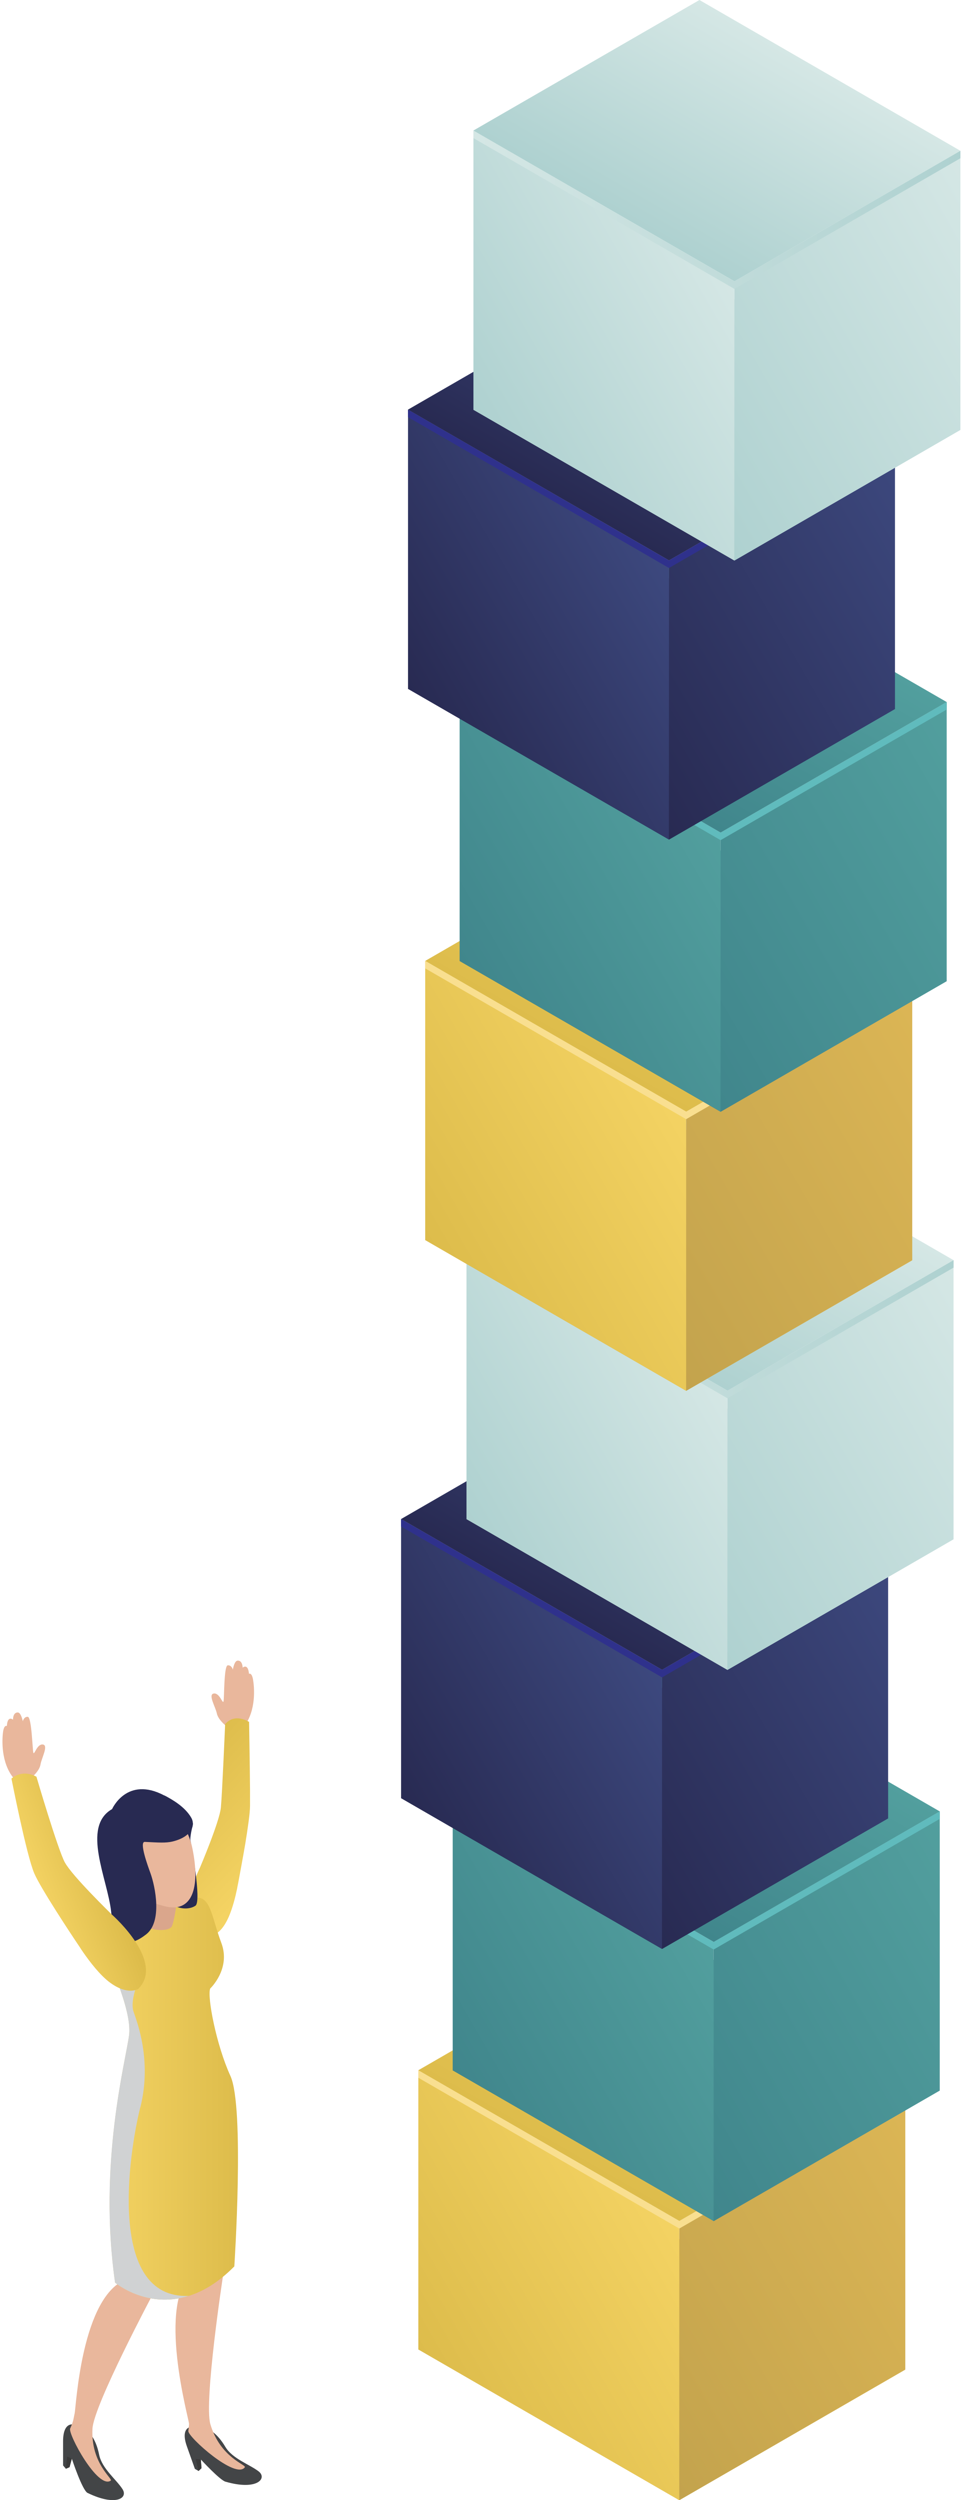 <?xml version="1.0" encoding="UTF-8"?>
<svg xmlns="http://www.w3.org/2000/svg" xmlns:xlink="http://www.w3.org/1999/xlink" viewBox="0 0 111 288">
  <defs>
    <style>
      .cls-1 {
        fill: url(#linear-gradient);
      }

      .cls-2 {
        fill: #f9df90;
      }

      .cls-3 {
        fill: #e9b79c;
      }

      .cls-4 {
        fill: #daa68c;
      }

      .cls-5 {
        fill: #434547;
      }

      .cls-6 {
        fill: #2f318c;
      }

      .cls-7 {
        fill: #393939;
      }

      .cls-8 {
        fill: #60bbbd;
      }

      .cls-9 {
        fill: #282a52;
      }

      .cls-10 {
        fill: #d0d2d3;
        mix-blend-mode: multiply;
      }

      .cls-11 {
        fill: url(#linear-gradient-8);
      }

      .cls-12 {
        fill: url(#linear-gradient-9);
      }

      .cls-13 {
        fill: url(#linear-gradient-3);
      }

      .cls-14 {
        fill: url(#linear-gradient-4);
      }

      .cls-15 {
        fill: url(#linear-gradient-2);
      }

      .cls-16 {
        fill: url(#linear-gradient-6);
      }

      .cls-17 {
        fill: url(#linear-gradient-7);
      }

      .cls-18 {
        fill: url(#linear-gradient-5);
      }

      .cls-19 {
        fill: url(#linear-gradient-14);
      }

      .cls-20 {
        fill: url(#linear-gradient-18);
      }

      .cls-21 {
        fill: url(#linear-gradient-22);
      }

      .cls-22 {
        fill: url(#linear-gradient-20);
      }

      .cls-23 {
        fill: url(#linear-gradient-21);
      }

      .cls-24 {
        fill: url(#linear-gradient-23);
      }

      .cls-25 {
        fill: url(#linear-gradient-15);
      }

      .cls-26 {
        fill: url(#linear-gradient-19);
      }

      .cls-27 {
        fill: url(#linear-gradient-16);
      }

      .cls-28 {
        fill: url(#linear-gradient-17);
      }

      .cls-29 {
        fill: url(#linear-gradient-13);
      }

      .cls-30 {
        fill: url(#linear-gradient-12);
      }

      .cls-31 {
        fill: url(#linear-gradient-10);
      }

      .cls-32 {
        fill: url(#linear-gradient-11);
      }

      .cls-33 {
        fill: url(#linear-gradient-27);
      }

      .cls-34 {
        fill: url(#linear-gradient-24);
      }

      .cls-35 {
        fill: url(#linear-gradient-26);
      }

      .cls-36 {
        fill: url(#linear-gradient-35);
      }

      .cls-37 {
        fill: url(#linear-gradient-37);
      }

      .cls-38 {
        fill: url(#linear-gradient-34);
      }

      .cls-39 {
        fill: url(#linear-gradient-36);
      }

      .cls-40 {
        fill: url(#linear-gradient-25);
      }

      .cls-41 {
        fill: url(#linear-gradient-28);
      }

      .cls-42 {
        fill: url(#linear-gradient-29);
      }

      .cls-43 {
        fill: url(#linear-gradient-33);
      }

      .cls-44 {
        fill: url(#linear-gradient-30);
      }

      .cls-45 {
        fill: url(#linear-gradient-32);
      }

      .cls-46 {
        fill: url(#linear-gradient-31);
      }

      .cls-47 {
        isolation: isolate;
      }
    </style>
    <linearGradient id="linear-gradient" x1="4463.1" y1="8416.29" x2="4478.93" y2="8416.29" gradientTransform="translate(-2467.27 9408.22) rotate(-136.86)" gradientUnits="userSpaceOnUse">
      <stop offset="0" stop-color="#f4d363"/>
      <stop offset="1" stop-color="#ddbc4b"/>
    </linearGradient>
    <linearGradient id="linear-gradient-2" x1="11.96" y1="241.74" x2="27.45" y2="241.74" gradientTransform="matrix(1, 0, 0, 1, 0, 0)" xlink:href="#linear-gradient"/>
    <linearGradient id="linear-gradient-3" x1="1790.19" y1="10370.63" x2="1798.37" y2="10370.63" gradientTransform="translate(2137.95 10523.98) rotate(-21.49) scale(1 -1)" xlink:href="#linear-gradient"/>
    <linearGradient id="linear-gradient-4" x1="-3619.94" y1="615.15" x2="-3589.85" y2="615.15" gradientTransform="translate(-3660.71 1719.05) rotate(150) scale(1 -1) skewX(-30)" xlink:href="#linear-gradient"/>
    <linearGradient id="linear-gradient-5" x1="-3652.09" y1="587.3" x2="-3622.01" y2="587.3" gradientTransform="translate(-3660.71 1719.05) rotate(150) scale(1 -1) skewX(-30)" xlink:href="#linear-gradient"/>
    <linearGradient id="linear-gradient-6" x1="77.74" y1="254.88" x2="48.77" y2="271.6" gradientTransform="matrix(1, 0, 0, 1, 0, 0)" xlink:href="#linear-gradient"/>
    <linearGradient id="linear-gradient-7" x1="111.31" y1="252.86" x2="71.33" y2="275.94" gradientUnits="userSpaceOnUse">
      <stop offset="0" stop-color="#dcb655"/>
      <stop offset="1" stop-color="#c3a34d"/>
    </linearGradient>
    <linearGradient id="linear-gradient-8" x1="-3654.38" y1="589.3" x2="-3624.29" y2="589.3" gradientTransform="translate(-3660.71 1719.05) rotate(150) scale(1 -1) skewX(-30)" gradientUnits="userSpaceOnUse">
      <stop offset="0" stop-color="#529f9e"/>
      <stop offset="1" stop-color="#40868c"/>
    </linearGradient>
    <linearGradient id="linear-gradient-9" x1="-3686.53" y1="561.45" x2="-3656.44" y2="561.45" xlink:href="#linear-gradient-8"/>
    <linearGradient id="linear-gradient-10" x1="81.71" y1="222.73" x2="52.74" y2="239.45" gradientTransform="matrix(1, 0, 0, 1, 0, 0)" xlink:href="#linear-gradient-8"/>
    <linearGradient id="linear-gradient-11" x1="115.28" y1="220.71" x2="75.3" y2="243.79" gradientTransform="matrix(1, 0, 0, 1, 0, 0)" xlink:href="#linear-gradient-8"/>
    <linearGradient id="linear-gradient-12" x1="-3682.29" y1="559.17" x2="-3652.2" y2="559.17" gradientTransform="translate(-3660.71 1719.05) rotate(150) scale(1 -1) skewX(-30)" gradientUnits="userSpaceOnUse">
      <stop offset="0" stop-color="#3d497f"/>
      <stop offset="1" stop-color="#282a52"/>
    </linearGradient>
    <linearGradient id="linear-gradient-13" x1="-3714.44" y1="531.33" x2="-3684.36" y2="531.33" xlink:href="#linear-gradient-12"/>
    <linearGradient id="linear-gradient-14" x1="75.75" y1="191.38" x2="46.79" y2="208.1" gradientTransform="matrix(1, 0, 0, 1, 0, 0)" xlink:href="#linear-gradient-12"/>
    <linearGradient id="linear-gradient-15" x1="109.33" y1="189.36" x2="69.35" y2="212.44" gradientTransform="matrix(1, 0, 0, 1, 0, 0)" xlink:href="#linear-gradient-12"/>
    <linearGradient id="linear-gradient-16" x1="-3718.79" y1="535.1" x2="-3688.7" y2="535.1" gradientTransform="translate(-3660.71 1719.05) rotate(150) scale(1 -1) skewX(-30)" gradientUnits="userSpaceOnUse">
      <stop offset="0" stop-color="#d5e7e5"/>
      <stop offset="1" stop-color="#aed1d0"/>
    </linearGradient>
    <linearGradient id="linear-gradient-17" x1="-3750.94" y1="507.26" x2="-3720.85" y2="507.26" xlink:href="#linear-gradient-16"/>
    <linearGradient id="linear-gradient-18" x1="83.29" y1="159.23" x2="54.33" y2="175.96" gradientTransform="matrix(1, 0, 0, 1, 0, 0)" xlink:href="#linear-gradient-16"/>
    <linearGradient id="linear-gradient-19" x1="116.87" y1="157.21" x2="76.89" y2="180.3" gradientTransform="matrix(1, 0, 0, 1, 0, 0)" xlink:href="#linear-gradient-16"/>
    <linearGradient id="linear-gradient-20" x1="53.77" y1="151.95" x2="109.91" y2="151.95" gradientTransform="matrix(1, 0, 0, 1, 0, 0)" xlink:href="#linear-gradient-16"/>
    <linearGradient id="linear-gradient-21" x1="-3748.18" y1="504.89" x2="-3718.1" y2="504.89" gradientTransform="translate(-3660.71 1719.05) rotate(150) scale(1 -1) skewX(-30)" xlink:href="#linear-gradient"/>
    <linearGradient id="linear-gradient-22" x1="-3780.34" y1="477.04" x2="-3750.25" y2="477.04" gradientTransform="translate(-3660.71 1719.05) rotate(150) scale(1 -1) skewX(-30)" xlink:href="#linear-gradient"/>
    <linearGradient id="linear-gradient-23" x1="78.53" y1="127.09" x2="49.57" y2="143.81" gradientTransform="matrix(1, 0, 0, 1, 0, 0)" xlink:href="#linear-gradient"/>
    <linearGradient id="linear-gradient-24" x1="112.11" y1="125.07" x2="72.13" y2="148.15" xlink:href="#linear-gradient-7"/>
    <linearGradient id="linear-gradient-25" x1="-3782.62" y1="479.03" x2="-3752.53" y2="479.03" xlink:href="#linear-gradient-8"/>
    <linearGradient id="linear-gradient-26" x1="-3814.77" y1="451.19" x2="-3784.69" y2="451.19" xlink:href="#linear-gradient-8"/>
    <linearGradient id="linear-gradient-27" x1="82.5" y1="94.94" x2="53.54" y2="111.66" gradientTransform="matrix(1, 0, 0, 1, 0, 0)" xlink:href="#linear-gradient-8"/>
    <linearGradient id="linear-gradient-28" x1="116.08" y1="92.92" x2="76.1" y2="116.01" gradientTransform="matrix(1, 0, 0, 1, 0, 0)" xlink:href="#linear-gradient-8"/>
    <linearGradient id="linear-gradient-29" x1="-3810.53" y1="448.91" x2="-3780.45" y2="448.91" xlink:href="#linear-gradient-12"/>
    <linearGradient id="linear-gradient-30" x1="-3842.69" y1="421.06" x2="-3812.6" y2="421.06" xlink:href="#linear-gradient-12"/>
    <linearGradient id="linear-gradient-31" x1="76.55" y1="63.59" x2="47.58" y2="80.31" gradientTransform="matrix(1, 0, 0, 1, 0, 0)" xlink:href="#linear-gradient-12"/>
    <linearGradient id="linear-gradient-32" x1="110.12" y1="61.57" x2="70.14" y2="84.65" gradientTransform="matrix(1, 0, 0, 1, 0, 0)" xlink:href="#linear-gradient-12"/>
    <linearGradient id="linear-gradient-33" x1="-3847.03" y1="424.84" x2="-3816.94" y2="424.84" xlink:href="#linear-gradient-16"/>
    <linearGradient id="linear-gradient-34" x1="-3879.19" y1="396.99" x2="-3849.1" y2="396.99" xlink:href="#linear-gradient-16"/>
    <linearGradient id="linear-gradient-35" x1="84.09" y1="31.44" x2="55.12" y2="48.17" gradientTransform="matrix(1, 0, 0, 1, 0, 0)" xlink:href="#linear-gradient-16"/>
    <linearGradient id="linear-gradient-36" x1="117.66" y1="29.43" x2="77.68" y2="52.51" gradientTransform="matrix(1, 0, 0, 1, 0, 0)" xlink:href="#linear-gradient-16"/>
    <linearGradient id="linear-gradient-37" x1="54.57" y1="24.16" x2="110.7" y2="24.16" gradientTransform="matrix(1, 0, 0, 1, 0, 0)" xlink:href="#linear-gradient-16"/>
  </defs>
  <g class="cls-47">
    <g id="_レイヤー_1" data-name="レイヤー 1">
      <g>
        <g>
          <path class="cls-3" d="m25.99,198.75s-.85-.66-1-1.39c-.15-.73-1.03-2.17-.36-2.28.67-.12,1.03,1.22,1.13.92.1-.29.03-4.12.49-4.17.46-.04.59.5.59.5,0,0,.15-1.01.54-1.04.39-.03.57.34.59.81,0,0,.61-.56.73.71,0,0,.32-.2.47.68.15.88.38,3.55-1.04,5.38,0,0-1.79.25-2.12-.11Z"/>
          <path class="cls-5" d="m25.99,285.87c-.66-.19-2.84-2.56-2.84-2.56l.08,1.01-.34.32h0l-.43-.25-.93-2.62c-.78-2.23.58-2.24.58-2.24,0,0,2.06-.72,3.86,2.32.82,1.38,2.8,2.03,3.84,2.83,1.03.79-.15,2.25-3.81,1.19Z"/>
          <path class="cls-3" d="m25.69,262.26s-2.2,14.4-1.44,16.99c1.14,3.88,4.18,4.66,3.97,4.96-1.06,1.45-6.57-3.5-6.51-4.17.1-1,.05-.39.08-.82.03-.43-3.86-14.05.52-17.56l3.38.6Z"/>
          <polygon class="cls-7" points="23.15 283.31 23.22 284.31 22.88 284.63 22.55 283.25 23.15 283.31"/>
          <path class="cls-5" d="m10.1,287.17c-.62-.3-1.82-3.95-1.82-3.95l-.26.97-.43.19h0l-.32-.38v-2.78c0-2.37,1.28-1.92,1.28-1.92,0,0,2.19,0,2.88,3.47.32,1.58,1.97,2.84,2.68,3.94.71,1.08-.82,2.01-4,.46Z"/>
          <path class="cls-3" d="m17.65,264.21s-6.85,12.85-6.99,15.55c-.21,4.04,2.4,5.78,2.1,5.99-1.49,1.02-4.96-5.41-4.67-6.01.42-.91.4-1.29.51-1.71.17-.7.77-13.66,6.07-15.52l2.99,1.69Z"/>
          <path class="cls-1" d="m25.93,198.63c1.13-1.37,2.78-.28,2.78-.28,0,0,.09,4.91.11,7.9,0,.73,0,1.36,0,1.76,0,.84-.26,2.61-.55,4.39-.31,1.82-.66,3.65-.82,4.54-.04.17-.07.34-.11.55,0,.01,0,.02,0,.02-.2.97-.51,2.21-.95,3.24-.13.3-.27.58-.42.83-.61,1.02-1.23,1.33-1.69,1.4-.43.07-.71-.07-.71-.07-.05-.02-.09-.04-.13-.06-.13-.06-.26-.12-.37-.2-.01,0-.02-.02-.03-.02-.19-.12-.34-.25-.48-.4l-.02-.02c-.26-.27-.44-.6-.56-.95-.7-1.99.5-4.96,1.1-6.2.02-.05,2.23-5.25,2.38-6.85.15-1.61.49-9.6.49-9.6Z"/>
          <path class="cls-15" d="m27.02,261.06c-1.84,1.86-3.62,2.9-5.27,3.41-4.87,1.53-8.48-1.53-8.48-1.53-1.95-13.68,1.2-25.4,1.61-28.48.16-1.21-.23-2.9-.78-4.58-.19-.6-.41-1.2-.62-1.78-.6-1.62-1.21-3.06-1.44-3.87-.04-.16-.08-.3-.09-.41-.17-1.37,4.62-4.23,4.62-4.23.72-.44,4.28-.9,6.01-1,1.73-.1,1.8,2.21,2.93,5.21,1.13,3-1.28,5.26-1.28,5.26-.37.9.68,6.46,2.33,10.07,1.65,3.61.45,21.94.45,21.94Z"/>
          <path class="cls-9" d="m21.98,212.12s1.29,6.89.55,7.4c-.73.51-2.2.45-3.05-.49-.86-.94-2.28-3.33-1.89-4.43.39-1.1,4.69-4.9,4.65-4.56-.04.34-.42,1.7-.26,2.08Z"/>
          <path class="cls-4" d="m20.29,219.77s-.3,1.93-.53,2.2c-.59.69-3.4.4-3.99-1.06l.44-4.09,4.08,2.95Z"/>
          <path class="cls-3" d="m16.51,207.16c1.92-.17,4.93,2.15,5.67,5.77.93,4.56-.03,7.47-3.21,6.65-2.28-.6-4.73-1.38-6.06-7.25-.66-2.91,2-5.02,3.59-5.17Z"/>
          <path class="cls-9" d="m18.96,206.82c.89.47,2.37,1.3,3.1,2.59.48.86.02,2.19-2.19,2.72-.77.18-1.55.12-3.18.04-.68-.03.37,2.83.64,3.57.58,1.59,1.39,5.62-.48,7.08-1.87,1.46-3.59,1.56-4.04-2.61-.4-3.76-3.46-9.78.11-11.82,0,0,1.7-3.86,6.03-1.56Z"/>
          <path class="cls-10" d="m16.18,242.74c1.35-5.41-.39-9.86-.78-10.99-.4-1.13.36-3.04.36-3.04v-1.08c.29-1.69-.78-3.41-2.39-4.1,0,0-.63-.13-1.42.5.34,1.18,1.43,3.62,2.21,6.07,0,0,0-.01,0-.02.51,1.62.86,3.22.71,4.38-.41,3.08-3.57,14.8-1.61,28.48,0,0,3.61,3.06,8.48,1.53-9.4.36-6.92-16.32-5.57-21.73Z"/>
          <polygon class="cls-7" points="8.28 283.22 8.01 284.2 7.59 284.38 7.74 282.97 8.28 283.22"/>
          <path class="cls-3" d="m3.72,204.68s.83-.69.95-1.43c.12-.74.95-2.21.27-2.3-.67-.09-.98,1.25-1.09.96-.11-.29-.19-4.12-.65-4.15-.46-.02-.57.52-.57.52,0,0-.19-1-.57-1.02-.39-.01-.56.36-.56.83,0,0-.63-.54-.71.73,0,0-.32-.19-.44.7-.12.88-.25,3.56,1.24,5.33,0,0,1.8.18,2.12-.19Z"/>
          <path class="cls-13" d="m7.48,214.54c.84,1.56,5.33,5.91,5.37,5.96,1.54,1.38,5.82,5.89,3.08,8.61,0,0-1.19.77-3.22-.71-1.17-.85-2.35-2.4-3.15-3.55h0s0,0-.01-.02c-.13-.18-.24-.35-.34-.51-1.12-1.66-4.51-6.79-5.26-8.52-.9-2.09-2.63-10.92-2.63-10.92,0,0,1.15-1.14,2.88-.22,0,0,2.44,8.32,3.28,9.89Z"/>
        </g>
        <g>
          <g>
            <polygon class="cls-14" points="78.3 288 104.35 272.96 74.27 255.59 48.21 270.63 78.3 288"/>
            <polygon class="cls-18" points="78.3 255.84 104.35 240.8 74.27 223.43 48.21 238.48 78.3 255.84"/>
            <polygon class="cls-16" points="78.3 255.84 78.3 288 48.22 270.63 48.22 238.48 78.3 255.84"/>
            <polygon class="cls-17" points="104.35 240.8 104.35 272.95 78.3 288 78.3 255.84 104.35 240.8"/>
            <polygon class="cls-2" points="104.35 240.8 104.35 241.66 78.3 256.71 48.22 239.34 48.22 238.48 78.3 255.84 104.35 240.8"/>
          </g>
          <g>
            <polygon class="cls-11" points="82.27 255.85 108.32 240.81 78.24 223.44 52.18 238.48 82.27 255.85"/>
            <polygon class="cls-12" points="82.27 223.7 108.32 208.66 78.24 191.29 52.18 206.33 82.27 223.7"/>
            <polygon class="cls-31" points="82.26 223.7 82.26 255.85 52.18 238.49 52.18 206.33 82.26 223.7"/>
            <polygon class="cls-32" points="108.32 208.65 108.32 240.81 82.26 255.85 82.26 223.7 108.32 208.65"/>
            <polygon class="cls-8" points="108.32 208.65 108.32 209.52 82.26 224.57 52.18 207.19 52.18 206.33 82.26 223.7 108.32 208.65"/>
          </g>
          <g>
            <polygon class="cls-30" points="76.31 224.5 102.37 209.46 72.28 192.09 46.23 207.13 76.31 224.5"/>
            <polygon class="cls-29" points="76.31 192.35 102.37 177.3 72.28 159.93 46.23 174.98 76.31 192.35"/>
            <polygon class="cls-19" points="76.31 192.35 76.31 224.5 46.23 207.13 46.23 174.98 76.31 192.35"/>
            <polygon class="cls-25" points="102.37 177.3 102.37 209.46 76.31 224.5 76.31 192.35 102.37 177.3"/>
            <polygon class="cls-6" points="102.37 177.3 102.37 178.16 76.31 193.22 46.23 175.84 46.23 174.98 76.31 192.35 102.37 177.3"/>
          </g>
          <g>
            <polygon class="cls-27" points="83.85 192.36 109.91 177.31 79.82 159.94 53.77 174.99 83.85 192.36"/>
            <polygon class="cls-28" points="83.85 160.2 109.91 145.16 79.82 127.79 53.77 142.83 83.85 160.2"/>
            <polygon class="cls-20" points="83.85 160.2 83.85 192.36 53.77 174.99 53.77 142.83 83.85 160.2"/>
            <polygon class="cls-26" points="109.91 145.16 109.91 177.31 83.85 192.36 83.85 160.2 109.91 145.16"/>
            <polygon class="cls-22" points="109.91 145.16 109.91 146.02 83.85 161.07 53.77 143.69 53.77 142.83 83.85 160.2 109.91 145.16"/>
          </g>
          <g>
            <polygon class="cls-23" points="79.09 160.21 105.15 145.17 75.06 127.8 49.01 142.84 79.09 160.21"/>
            <polygon class="cls-21" points="79.09 128.06 105.15 113.01 75.06 95.64 49.01 110.69 79.09 128.06"/>
            <polygon class="cls-24" points="79.09 128.05 79.09 160.21 49.01 142.84 49.01 110.69 79.09 128.05"/>
            <polygon class="cls-34" points="105.15 113.01 105.15 145.17 79.09 160.21 79.09 128.05 105.15 113.01"/>
            <polygon class="cls-2" points="105.15 113.01 105.15 113.87 79.09 128.92 49.01 111.55 49.01 110.69 79.09 128.05 105.15 113.01"/>
          </g>
          <g>
            <polygon class="cls-40" points="83.06 128.07 109.12 113.02 79.03 95.65 52.98 110.7 83.06 128.07"/>
            <polygon class="cls-35" points="83.06 95.91 109.12 80.87 79.03 63.5 52.98 78.54 83.06 95.91"/>
            <polygon class="cls-33" points="83.06 95.91 83.06 128.06 52.98 110.7 52.98 78.54 83.06 95.91"/>
            <polygon class="cls-41" points="109.12 80.87 109.12 113.02 83.06 128.06 83.06 95.91 109.12 80.87"/>
            <polygon class="cls-8" points="109.12 80.87 109.12 81.73 83.06 96.78 52.98 79.4 52.98 78.54 83.06 95.91 109.12 80.87"/>
          </g>
          <g>
            <polygon class="cls-42" points="77.11 96.71 103.16 81.67 73.08 64.3 47.02 79.34 77.11 96.71"/>
            <polygon class="cls-44" points="77.11 64.56 103.16 49.52 73.08 32.15 47.02 47.19 77.11 64.56"/>
            <polygon class="cls-46" points="77.11 64.56 77.11 96.71 47.03 79.35 47.03 47.19 77.11 64.56"/>
            <polygon class="cls-45" points="103.16 49.51 103.16 81.67 77.11 96.71 77.11 64.56 103.16 49.51"/>
            <polygon class="cls-6" points="103.16 49.51 103.16 50.37 77.11 65.43 47.03 48.05 47.03 47.19 77.11 64.56 103.16 49.51"/>
          </g>
          <g>
            <polygon class="cls-43" points="84.65 64.57 110.7 49.52 80.62 32.15 54.56 47.2 84.65 64.57"/>
            <polygon class="cls-38" points="84.65 32.41 110.7 17.37 80.62 0 54.56 15.04 84.65 32.41"/>
            <polygon class="cls-36" points="84.65 32.41 84.65 64.57 54.57 47.2 54.57 15.05 84.65 32.41"/>
            <polygon class="cls-39" points="110.7 17.37 110.7 49.52 84.65 64.57 84.65 32.41 110.7 17.37"/>
            <polygon class="cls-37" points="110.7 17.37 110.7 18.23 84.65 33.28 54.57 15.91 54.57 15.05 84.65 32.41 110.7 17.37"/>
          </g>
        </g>
      </g>
    </g>
  </g>
</svg>
